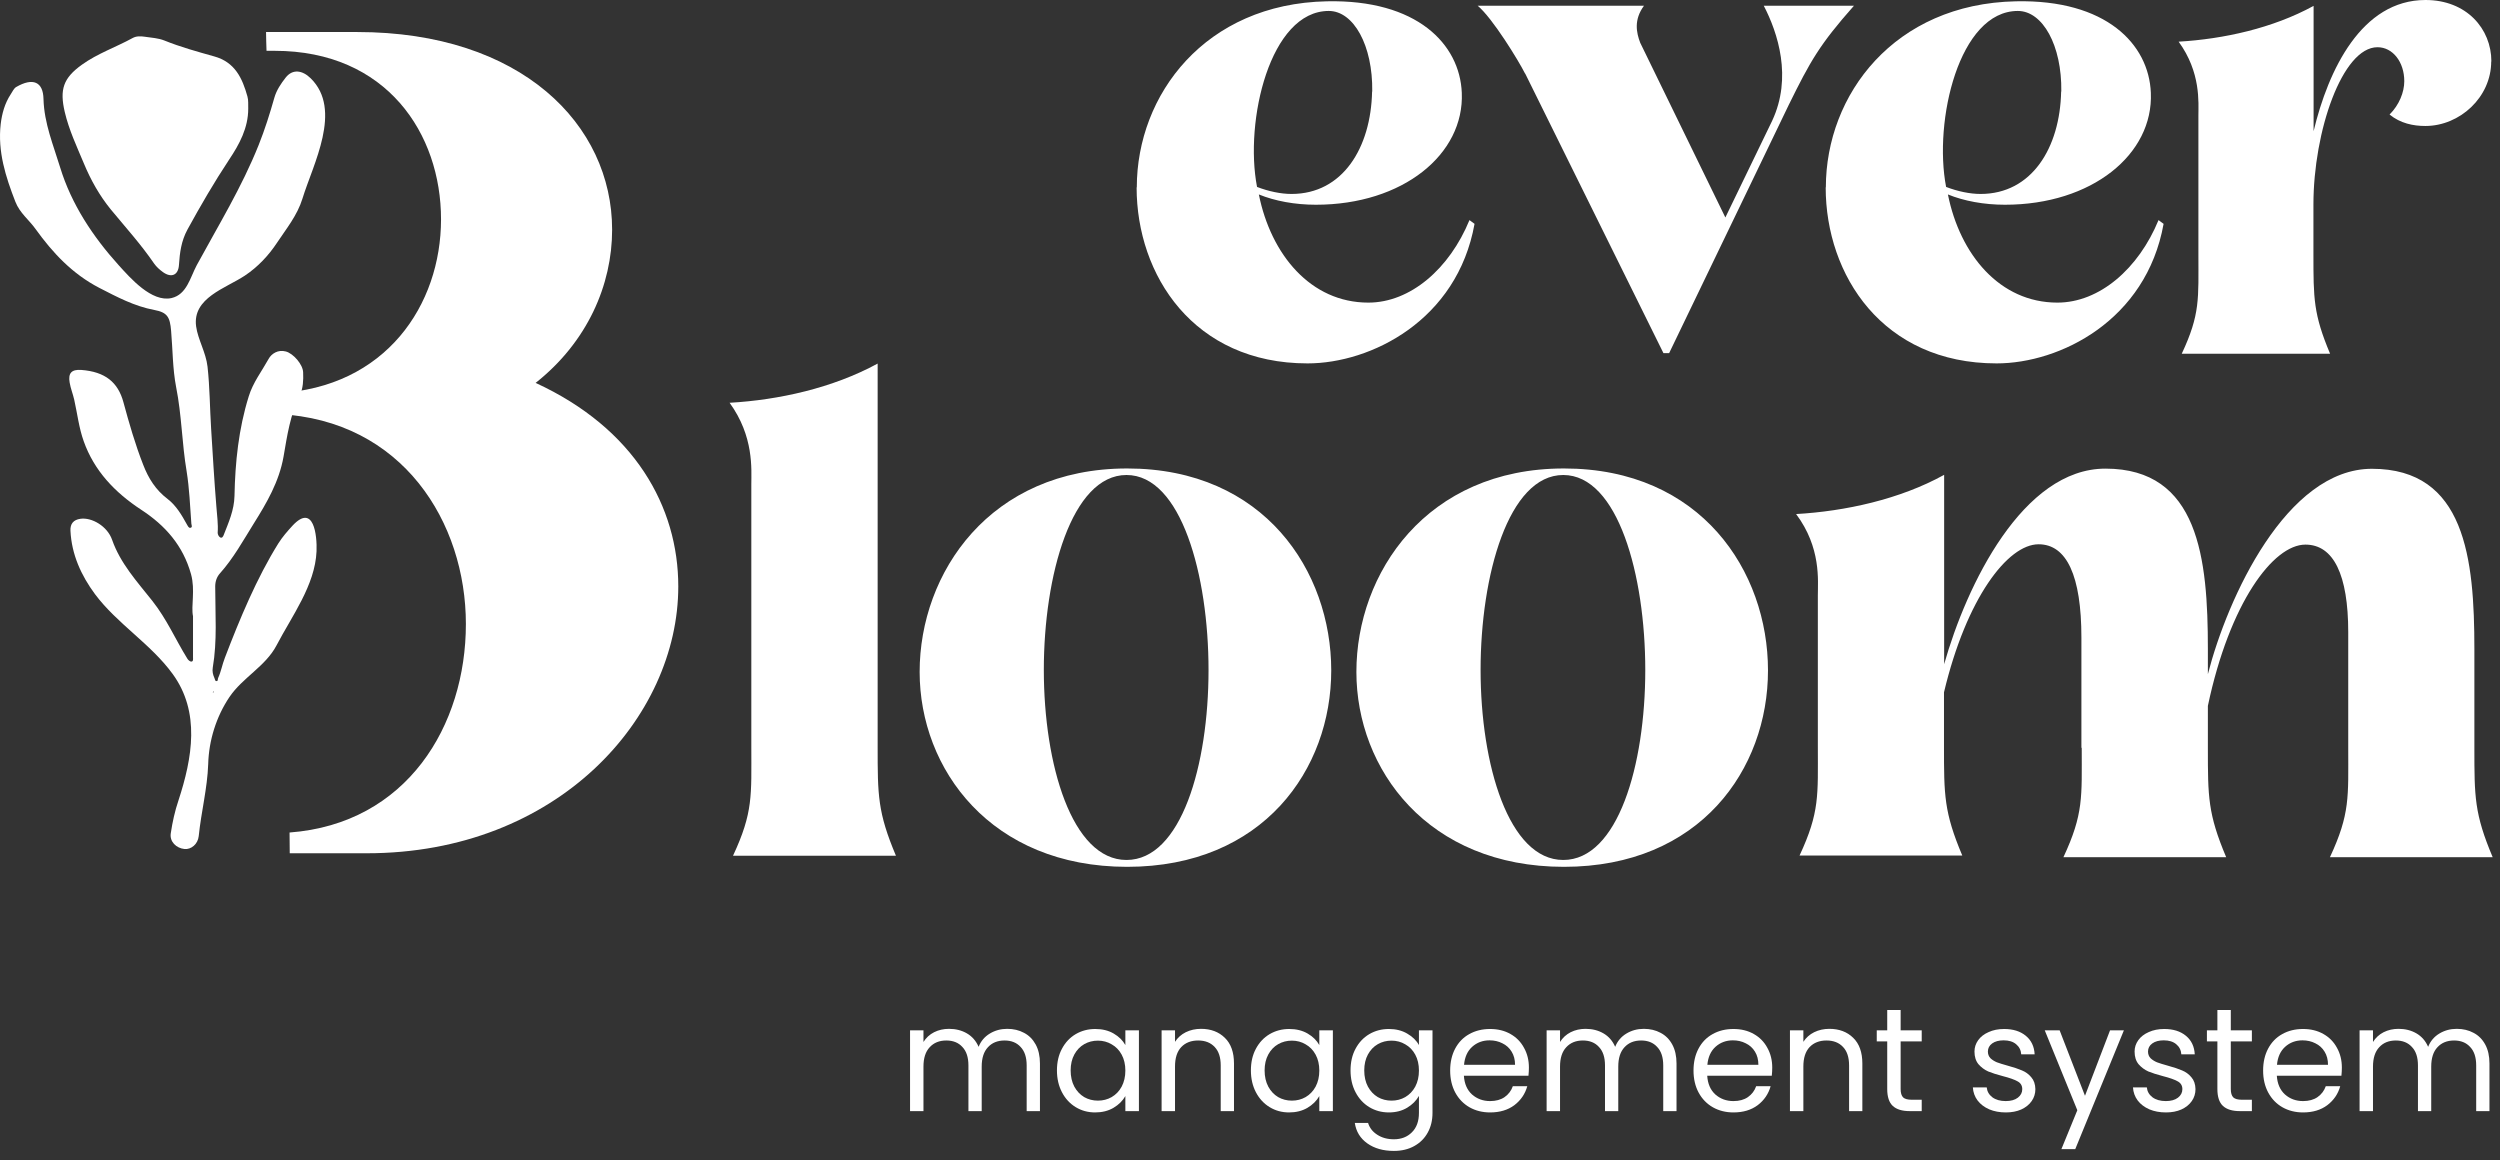 <svg width="153" height="71" viewBox="0 0 153 71" fill="none" xmlns="http://www.w3.org/2000/svg">
<rect x="0" y="0" width="153" height="71" fill="#333333" stroke="none"/>
<path d="M93.332 4.5C92.942 3.72 91.332 1.09 90.431 0.35H100.612C99.981 1.21 100.142 1.99 100.382 2.62L105.592 13.31L108.452 7.4C109.702 4.74 108.802 2 107.942 0.35H113.462C111.352 2.74 110.802 3.72 109.472 6.42L102.152 21.61H101.802L93.341 4.5H93.332Z" fill="white"/>
<path d="M111.742 11.47C111.742 5.79 115.932 0.23 123.372 0.08C128.892 -0.04 131.512 2.7 131.632 5.68C131.792 9.44 128.032 12.53 122.702 12.53C121.412 12.53 120.192 12.3 119.212 11.9C119.952 15.58 122.382 18.52 125.912 18.52C128.492 18.52 130.882 16.44 132.102 13.47L132.412 13.7C131.352 19.61 126.072 22.24 122.192 22.24C115.222 22.24 111.732 16.84 111.732 11.47H111.742ZM126.152 5.6C126.192 2.78 125.012 0.67 123.492 0.67C119.892 0.67 118.322 7.41 119.102 11.44C119.802 11.71 120.552 11.87 121.212 11.87C124.342 11.87 126.072 9.05 126.142 5.6H126.152Z" fill="white"/>
<path d="M152.462 3.76C152.462 5.95 150.542 7.71 148.432 7.71C147.692 7.71 146.902 7.55 146.242 7.01C146.832 6.42 147.142 5.64 147.142 4.97C147.142 3.8 146.442 2.89 145.502 2.89C143.352 2.89 141.582 8.02 141.582 12.52V15.54C141.582 18.28 141.582 19.22 142.602 21.65H133.522C134.662 19.22 134.542 18.28 134.542 15.54V7.09C134.542 6.27 134.702 4.43 133.332 2.55C136.072 2.39 139.092 1.73 141.592 0.36V8.03C142.492 4.27 144.532 0 148.442 0C150.952 0 152.472 1.76 152.472 3.76H152.462Z" fill="white"/>
<path d="M69.572 11.47C69.572 5.79 73.761 0.23 81.201 0.08C86.722 -0.04 89.341 2.7 89.462 5.68C89.621 9.44 85.862 12.53 80.531 12.53C79.242 12.53 78.022 12.3 77.041 11.9C77.781 15.58 80.212 18.52 83.742 18.52C86.322 18.52 88.712 16.44 89.931 13.47L90.242 13.7C89.181 19.61 83.901 22.24 80.022 22.24C73.052 22.24 69.561 16.84 69.561 11.47H69.572ZM83.981 5.6C84.022 2.78 82.841 0.67 81.322 0.67C77.722 0.67 76.151 7.41 76.931 11.44C77.632 11.71 78.382 11.87 79.041 11.87C82.171 11.87 83.901 9.05 83.972 5.6H83.981Z" fill="white"/>
<path d="M44.861 52.37C46.102 49.71 45.981 48.68 45.981 45.68V29.63C45.981 28.73 46.151 26.71 44.651 24.65C47.651 24.48 50.962 23.75 53.712 22.25V45.68C53.712 48.68 53.712 49.71 54.831 52.37H44.871H44.861Z" fill="white"/>
<path d="M56.282 41.12C56.282 35.07 60.572 28.67 68.981 28.67C77.391 28.67 81.472 34.98 81.472 41.03C81.472 47.08 77.311 53.05 68.981 53.05C60.651 53.05 56.282 47.08 56.282 41.12ZM73.962 41C73.962 35.21 72.291 29.07 68.942 29.07C65.591 29.07 63.882 35.21 63.882 41C63.882 46.79 65.602 52.63 68.942 52.63C72.281 52.63 73.962 46.84 73.962 41Z" fill="white"/>
<path d="M83.011 41.12C83.011 35.07 87.302 28.67 95.712 28.67C104.121 28.67 108.201 34.98 108.201 41.03C108.201 47.08 104.041 53.05 95.712 53.05C87.382 53.05 83.011 47.08 83.011 41.12ZM100.691 41C100.691 35.21 99.022 29.07 95.671 29.07C92.322 29.07 90.612 35.21 90.612 41C90.612 46.79 92.332 52.63 95.671 52.63C99.011 52.63 100.691 46.84 100.691 41Z" fill="white"/>
<path d="M127.382 45.76V39.02C127.382 35.24 126.482 33.31 124.762 33.31C122.872 33.31 120.342 36.61 118.972 42.37V45.67C118.972 48.67 118.972 49.7 120.092 52.36H110.132C111.372 49.7 111.252 48.67 111.252 45.67V36.44C111.252 35.54 111.462 33.52 109.922 31.46C112.922 31.29 116.272 30.56 118.982 29.06V40.65C120.352 35.8 123.792 28.68 128.852 28.68C134.562 28.68 135.122 34.17 135.122 39.71V41.26C136.322 36.58 139.932 28.69 145.162 28.69C150.872 28.69 151.432 34.18 151.432 39.72V45.77C151.432 48.77 151.432 49.8 152.552 52.46H142.592C143.832 49.8 143.712 48.77 143.712 45.77V38.69C143.712 35.17 142.812 33.33 141.092 33.33C139.122 33.33 136.452 36.89 135.122 43.2V45.77C135.122 48.77 135.122 49.8 136.242 52.46H126.282C127.522 49.8 127.402 48.77 127.402 45.77L127.382 45.76Z" fill="white"/>
<path d="M32.772 23.44C35.952 20.93 37.462 17.43 37.462 14.06C37.462 7.62 31.901 1.96 21.861 1.96H16.282C16.282 2.34 16.302 2.72 16.311 3.11H16.811C23.672 3.11 26.991 8.19 26.991 13.42C26.991 18.65 23.622 23.73 16.971 24.06C16.991 24.49 17.002 24.91 17.021 25.34C24.651 25.71 28.512 31.98 28.512 38.19C28.512 44.4 24.912 50.41 17.721 50.95C17.721 51.37 17.732 51.8 17.732 52.22H22.442C34.142 52.22 41.511 43.91 41.511 35.89C41.511 31.02 38.842 26.22 32.772 23.43V23.44Z" fill="white"/>
<path d="M11.812 37.71C11.681 37.1 11.961 36.12 11.691 35.14C11.201 33.39 10.121 32.16 8.632 31.19C7.032 30.14 5.762 28.81 5.122 27C4.832 26.19 4.732 25.31 4.542 24.46C4.462 24.11 4.322 23.77 4.262 23.41C4.162 22.83 4.382 22.6 4.972 22.64C6.442 22.75 7.222 23.4 7.552 24.61C7.902 25.9 8.272 27.19 8.762 28.44C9.082 29.27 9.522 29.98 10.261 30.54C10.781 30.94 11.121 31.52 11.441 32.1C11.502 32.2 11.552 32.33 11.662 32.3C11.791 32.27 11.722 32.14 11.711 32.05C11.632 30.98 11.591 29.89 11.421 28.84C11.132 27.13 11.121 25.4 10.781 23.7C10.562 22.57 10.572 21.4 10.472 20.25C10.402 19.4 10.242 19.12 9.442 18.97C8.222 18.74 7.172 18.18 6.082 17.62C4.422 16.76 3.222 15.47 2.172 14.01C1.772 13.45 1.212 13.04 0.942 12.35C0.342 10.81 -0.148 9.27 0.042 7.6C0.122 6.94 0.292 6.32 0.662 5.76C0.762 5.61 0.842 5.42 0.982 5.33C2.012 4.73 2.642 5 2.662 6.06C2.702 7.55 3.272 8.9 3.682 10.25C4.372 12.5 5.682 14.48 7.272 16.24C7.972 17.01 9.282 18.52 10.502 18.24C11.431 18.02 11.632 17 12.041 16.23C13.361 13.8 14.802 11.45 15.832 8.87C16.212 7.92 16.512 6.96 16.791 5.98C16.922 5.52 17.192 5.12 17.482 4.75C17.912 4.2 18.512 4.3 19.012 4.79C20.982 6.72 19.151 10.06 18.512 12.15C18.192 13.19 17.521 14 16.951 14.86C16.442 15.63 15.781 16.34 14.982 16.87C13.802 17.65 11.771 18.23 12.002 19.97C12.111 20.78 12.601 21.56 12.701 22.44C12.841 23.7 12.841 24.98 12.921 26.24C13.021 27.83 13.111 29.41 13.242 31C13.281 31.54 13.361 32.07 13.322 32.61C13.322 32.7 13.382 32.83 13.461 32.88C13.591 32.97 13.662 32.82 13.691 32.74C13.992 31.97 14.332 31.22 14.351 30.35C14.392 28.29 14.601 26.25 15.222 24.26C15.482 23.41 16.021 22.72 16.442 21.96C16.611 21.65 17.012 21.38 17.491 21.51C17.951 21.63 18.541 22.31 18.552 22.79C18.572 23.26 18.552 23.76 18.352 24.18C17.762 25.37 17.572 26.67 17.352 27.95C17.081 29.48 16.322 30.78 15.531 32.04C14.882 33.08 14.291 34.16 13.461 35.09C13.271 35.3 13.171 35.58 13.171 35.89C13.171 37.55 13.302 39.21 13.021 40.86C12.982 41.09 13.031 41.29 13.121 41.49C13.152 41.56 13.171 41.67 13.211 41.68C13.371 41.71 13.312 41.56 13.351 41.49C13.531 41.1 13.601 40.67 13.761 40.26C14.671 37.88 15.711 35.38 17.032 33.26C17.291 32.85 17.591 32.51 17.912 32.16C19.201 30.79 19.412 32.76 19.372 33.74C19.282 35.82 17.861 37.7 16.922 39.5C16.252 40.78 14.841 41.47 14.041 42.66C13.232 43.86 12.781 45.32 12.742 46.76C12.691 48.25 12.312 49.69 12.162 51.17C12.111 51.66 11.701 52 11.291 51.96C10.791 51.91 10.371 51.51 10.451 51C10.552 50.32 10.701 49.64 10.921 48.99C11.771 46.39 12.271 43.58 10.562 41.24C9.222 39.4 7.172 38.18 5.812 36.36C4.962 35.21 4.382 33.93 4.312 32.48C4.292 32.06 4.492 31.81 4.922 31.75C5.612 31.65 6.572 32.2 6.862 33.04C7.362 34.47 8.382 35.59 9.312 36.76C10.222 37.91 10.722 39.11 11.472 40.32C11.521 40.4 11.642 40.5 11.711 40.49C11.841 40.48 11.812 40.33 11.812 40.23C11.812 39.5 11.812 38.78 11.812 37.7V37.71ZM13.021 42.37H13.082L13.062 42.3L13.021 42.37Z" fill="white"/>
<path d="M15.192 6.65C15.192 7.83 14.652 8.83 14.022 9.77C13.102 11.16 12.272 12.59 11.472 14.05C11.092 14.75 11.002 15.46 10.952 16.22C10.912 16.84 10.492 17.02 9.982 16.66C9.772 16.51 9.572 16.33 9.432 16.13C8.632 14.96 7.682 13.91 6.782 12.82C6.082 11.96 5.552 11.01 5.132 10C4.702 8.97 4.222 7.96 3.962 6.85C3.642 5.47 3.872 4.78 5.012 3.96C5.972 3.27 7.092 2.89 8.112 2.33C8.342 2.2 8.612 2.21 8.872 2.25C9.272 2.31 9.692 2.33 10.062 2.48C11.052 2.88 12.072 3.16 13.102 3.45C14.382 3.8 14.832 4.79 15.142 5.9C15.212 6.14 15.182 6.4 15.192 6.66V6.65Z" fill="white"/>
<path d="M150.352 62.965C150.737 62.965 151.08 63.046 151.381 63.209C151.682 63.365 151.919 63.602 152.094 63.921C152.268 64.24 152.355 64.628 152.355 65.085V68H151.543V65.203C151.543 64.709 151.42 64.333 151.173 64.075C150.933 63.81 150.605 63.678 150.19 63.678C149.763 63.678 149.423 63.816 149.17 64.093C148.917 64.364 148.791 64.757 148.791 65.275V68H147.979V65.203C147.979 64.709 147.856 64.333 147.609 64.075C147.368 63.81 147.041 63.678 146.625 63.678C146.198 63.678 145.858 63.816 145.606 64.093C145.353 64.364 145.227 64.757 145.227 65.275V68H144.406V63.055H145.227V63.768C145.389 63.509 145.606 63.311 145.876 63.172C146.153 63.034 146.457 62.965 146.788 62.965C147.203 62.965 147.57 63.058 147.889 63.245C148.208 63.431 148.445 63.705 148.602 64.066C148.74 63.717 148.969 63.446 149.287 63.254C149.606 63.061 149.961 62.965 150.352 62.965Z" fill="white"/>
<path d="M143.322 65.338C143.322 65.495 143.313 65.66 143.295 65.834H139.342C139.372 66.322 139.538 66.704 139.839 66.98C140.145 67.251 140.515 67.386 140.949 67.386C141.303 67.386 141.598 67.305 141.833 67.143C142.073 66.974 142.242 66.752 142.338 66.475H143.222C143.09 66.95 142.825 67.338 142.428 67.639C142.031 67.934 141.538 68.081 140.949 68.081C140.479 68.081 140.058 67.976 139.685 67.765C139.318 67.555 139.03 67.257 138.819 66.872C138.608 66.481 138.503 66.03 138.503 65.519C138.503 65.007 138.605 64.559 138.81 64.174C139.015 63.789 139.3 63.494 139.667 63.29C140.04 63.079 140.467 62.974 140.949 62.974C141.418 62.974 141.833 63.076 142.194 63.281C142.555 63.485 142.831 63.768 143.024 64.129C143.222 64.484 143.322 64.887 143.322 65.338ZM142.474 65.167C142.474 64.854 142.404 64.586 142.266 64.364C142.128 64.135 141.938 63.964 141.698 63.849C141.463 63.729 141.201 63.669 140.912 63.669C140.497 63.669 140.142 63.801 139.848 64.066C139.559 64.33 139.393 64.697 139.351 65.167H142.474Z" fill="white"/>
<path d="M136.525 63.732V66.647C136.525 66.887 136.576 67.058 136.678 67.161C136.78 67.257 136.958 67.305 137.21 67.305H137.815V68H137.075C136.618 68 136.275 67.895 136.046 67.684C135.818 67.474 135.704 67.128 135.704 66.647V63.732H135.063V63.055H135.704V61.81H136.525V63.055H137.815V63.732H136.525Z" fill="white"/>
<path d="M132.559 68.081C132.18 68.081 131.84 68.018 131.54 67.892C131.239 67.759 131.001 67.579 130.827 67.35C130.652 67.116 130.556 66.848 130.538 66.547H131.386C131.41 66.794 131.525 66.995 131.729 67.152C131.94 67.308 132.213 67.386 132.55 67.386C132.863 67.386 133.11 67.317 133.29 67.179C133.471 67.04 133.561 66.866 133.561 66.656C133.561 66.439 133.465 66.279 133.272 66.177C133.08 66.069 132.782 65.964 132.379 65.861C132.012 65.765 131.711 65.669 131.476 65.573C131.248 65.47 131.049 65.323 130.881 65.13C130.718 64.932 130.637 64.673 130.637 64.355C130.637 64.102 130.712 63.87 130.863 63.66C131.013 63.449 131.227 63.284 131.503 63.163C131.78 63.037 132.096 62.974 132.451 62.974C132.998 62.974 133.441 63.112 133.777 63.389C134.114 63.666 134.295 64.045 134.319 64.526H133.498C133.48 64.267 133.374 64.06 133.182 63.903C132.995 63.747 132.743 63.669 132.424 63.669C132.129 63.669 131.895 63.732 131.72 63.858C131.546 63.984 131.458 64.15 131.458 64.355C131.458 64.517 131.51 64.652 131.612 64.761C131.72 64.863 131.852 64.947 132.009 65.013C132.171 65.073 132.394 65.143 132.677 65.221C133.031 65.317 133.32 65.413 133.543 65.51C133.765 65.6 133.955 65.738 134.111 65.925C134.274 66.111 134.358 66.355 134.364 66.656C134.364 66.926 134.289 67.17 134.138 67.386C133.988 67.603 133.774 67.774 133.498 67.901C133.227 68.021 132.914 68.081 132.559 68.081Z" fill="white"/>
<path d="M129.983 63.055L127.005 70.328H126.157L127.132 67.946L125.138 63.055H126.049L127.601 67.062L129.135 63.055H129.983Z" fill="white"/>
<path d="M122.76 68.081C122.381 68.081 122.041 68.018 121.741 67.892C121.44 67.759 121.202 67.579 121.028 67.35C120.853 67.116 120.757 66.848 120.739 66.547H121.587C121.611 66.794 121.726 66.995 121.93 67.152C122.141 67.308 122.414 67.386 122.751 67.386C123.064 67.386 123.311 67.317 123.491 67.179C123.672 67.04 123.762 66.866 123.762 66.656C123.762 66.439 123.666 66.279 123.473 66.177C123.281 66.069 122.983 65.964 122.58 65.861C122.213 65.765 121.912 65.669 121.677 65.573C121.449 65.47 121.25 65.323 121.082 65.13C120.919 64.932 120.838 64.673 120.838 64.355C120.838 64.102 120.913 63.87 121.064 63.66C121.214 63.449 121.428 63.284 121.705 63.163C121.981 63.037 122.297 62.974 122.652 62.974C123.199 62.974 123.642 63.112 123.978 63.389C124.315 63.666 124.496 64.045 124.52 64.526H123.699C123.681 64.267 123.575 64.06 123.383 63.903C123.196 63.747 122.944 63.669 122.625 63.669C122.33 63.669 122.096 63.732 121.921 63.858C121.747 63.984 121.659 64.15 121.659 64.355C121.659 64.517 121.711 64.652 121.813 64.761C121.921 64.863 122.053 64.947 122.21 65.013C122.372 65.073 122.595 65.143 122.878 65.221C123.233 65.317 123.521 65.413 123.744 65.51C123.966 65.6 124.156 65.738 124.312 65.925C124.475 66.111 124.559 66.355 124.565 66.656C124.565 66.926 124.49 67.17 124.339 67.386C124.189 67.603 123.975 67.774 123.699 67.901C123.428 68.021 123.115 68.081 122.76 68.081Z" fill="white"/>
<path d="M116.319 63.732V66.647C116.319 66.887 116.37 67.058 116.472 67.161C116.574 67.257 116.752 67.305 117.005 67.305H117.609V68H116.869C116.412 68 116.069 67.895 115.84 67.684C115.612 67.474 115.498 67.128 115.498 66.647V63.732H114.857V63.055H115.498V61.81H116.319V63.055H117.609V63.732H116.319Z" fill="white"/>
<path d="M111.954 62.965C112.556 62.965 113.043 63.148 113.416 63.515C113.789 63.876 113.976 64.4 113.976 65.085V68H113.164V65.203C113.164 64.709 113.04 64.333 112.794 64.075C112.547 63.81 112.21 63.678 111.783 63.678C111.35 63.678 111.004 63.813 110.745 64.084C110.493 64.355 110.366 64.749 110.366 65.266V68H109.545V63.055H110.366V63.759C110.529 63.506 110.748 63.311 111.025 63.172C111.308 63.034 111.618 62.965 111.954 62.965Z" fill="white"/>
<path d="M108.461 65.338C108.461 65.495 108.452 65.66 108.434 65.834H104.482C104.512 66.322 104.677 66.704 104.978 66.98C105.285 67.251 105.655 67.386 106.088 67.386C106.443 67.386 106.738 67.305 106.972 67.143C107.213 66.974 107.381 66.752 107.478 66.475H108.362C108.23 66.95 107.965 67.338 107.568 67.639C107.171 67.934 106.678 68.081 106.088 68.081C105.619 68.081 105.198 67.976 104.825 67.765C104.458 67.555 104.169 67.257 103.959 66.872C103.748 66.481 103.643 66.03 103.643 65.519C103.643 65.007 103.745 64.559 103.95 64.174C104.154 63.789 104.44 63.494 104.807 63.29C105.18 63.079 105.607 62.974 106.088 62.974C106.557 62.974 106.972 63.076 107.333 63.281C107.694 63.485 107.971 63.768 108.163 64.129C108.362 64.484 108.461 64.887 108.461 65.338ZM107.613 65.167C107.613 64.854 107.544 64.586 107.406 64.364C107.267 64.135 107.078 63.964 106.837 63.849C106.602 63.729 106.341 63.669 106.052 63.669C105.637 63.669 105.282 63.801 104.987 64.066C104.698 64.33 104.533 64.697 104.491 65.167H107.613Z" fill="white"/>
<path d="M100.599 62.965C100.984 62.965 101.327 63.046 101.628 63.209C101.929 63.365 102.166 63.602 102.341 63.921C102.515 64.24 102.603 64.628 102.603 65.085V68H101.79V65.203C101.79 64.709 101.667 64.333 101.42 64.075C101.18 63.81 100.852 63.678 100.437 63.678C100.01 63.678 99.67 63.816 99.417 64.093C99.165 64.364 99.038 64.757 99.038 65.275V68H98.226V65.203C98.226 64.709 98.103 64.333 97.856 64.075C97.616 63.81 97.288 63.678 96.873 63.678C96.445 63.678 96.106 63.816 95.853 64.093C95.6 64.364 95.474 64.757 95.474 65.275V68H94.653V63.055H95.474V63.768C95.636 63.509 95.853 63.311 96.124 63.172C96.4 63.034 96.704 62.965 97.035 62.965C97.45 62.965 97.817 63.058 98.136 63.245C98.455 63.431 98.692 63.705 98.849 64.066C98.987 63.717 99.216 63.446 99.535 63.254C99.853 63.061 100.208 62.965 100.599 62.965Z" fill="white"/>
<path d="M93.569 65.338C93.569 65.495 93.56 65.66 93.542 65.834H89.59C89.62 66.322 89.785 66.704 90.086 66.98C90.393 67.251 90.763 67.386 91.196 67.386C91.551 67.386 91.845 67.305 92.08 67.143C92.321 66.974 92.489 66.752 92.585 66.475H93.47C93.337 66.95 93.073 67.338 92.676 67.639C92.279 67.934 91.785 68.081 91.196 68.081C90.727 68.081 90.305 67.976 89.932 67.765C89.566 67.555 89.277 67.257 89.066 66.872C88.856 66.481 88.75 66.03 88.75 65.519C88.75 65.007 88.853 64.559 89.057 64.174C89.262 63.789 89.547 63.494 89.914 63.29C90.287 63.079 90.715 62.974 91.196 62.974C91.665 62.974 92.08 63.076 92.441 63.281C92.802 63.485 93.079 63.768 93.271 64.129C93.47 64.484 93.569 64.887 93.569 65.338ZM92.721 65.167C92.721 64.854 92.651 64.586 92.513 64.364C92.375 64.135 92.185 63.964 91.945 63.849C91.71 63.729 91.448 63.669 91.16 63.669C90.745 63.669 90.39 63.801 90.095 64.066C89.806 64.33 89.641 64.697 89.599 65.167H92.721Z" fill="white"/>
<path d="M84.999 62.974C85.426 62.974 85.799 63.067 86.118 63.254C86.442 63.44 86.683 63.675 86.839 63.958V63.055H87.669V68.108C87.669 68.559 87.573 68.96 87.381 69.308C87.188 69.663 86.912 69.94 86.551 70.139C86.196 70.337 85.781 70.436 85.305 70.436C84.656 70.436 84.114 70.283 83.681 69.976C83.248 69.669 82.992 69.251 82.914 68.722H83.726C83.817 69.023 84.003 69.263 84.286 69.444C84.569 69.63 84.908 69.724 85.305 69.724C85.757 69.724 86.124 69.582 86.406 69.299C86.695 69.017 86.839 68.62 86.839 68.108V67.071C86.677 67.359 86.436 67.6 86.118 67.793C85.799 67.985 85.426 68.081 84.999 68.081C84.559 68.081 84.159 67.973 83.799 67.756C83.444 67.54 83.164 67.236 82.959 66.845C82.755 66.454 82.653 66.009 82.653 65.51C82.653 65.004 82.755 64.562 82.959 64.183C83.164 63.798 83.444 63.5 83.799 63.29C84.159 63.079 84.559 62.974 84.999 62.974ZM86.839 65.519C86.839 65.146 86.764 64.821 86.614 64.544C86.463 64.267 86.259 64.057 86 63.912C85.748 63.762 85.468 63.687 85.161 63.687C84.854 63.687 84.575 63.759 84.322 63.903C84.069 64.048 83.868 64.258 83.717 64.535C83.567 64.812 83.492 65.136 83.492 65.51C83.492 65.888 83.567 66.219 83.717 66.502C83.868 66.779 84.069 66.992 84.322 67.143C84.575 67.287 84.854 67.359 85.161 67.359C85.468 67.359 85.748 67.287 86 67.143C86.259 66.992 86.463 66.779 86.614 66.502C86.764 66.219 86.839 65.891 86.839 65.519Z" fill="white"/>
<path d="M76.555 65.51C76.555 65.004 76.657 64.562 76.861 64.183C77.066 63.798 77.346 63.5 77.701 63.29C78.061 63.079 78.462 62.974 78.901 62.974C79.334 62.974 79.71 63.067 80.029 63.254C80.347 63.44 80.585 63.675 80.742 63.958V63.055H81.572V68H80.742V67.08C80.579 67.368 80.335 67.609 80.011 67.802C79.692 67.988 79.319 68.081 78.892 68.081C78.453 68.081 78.055 67.973 77.701 67.756C77.346 67.54 77.066 67.236 76.861 66.845C76.657 66.454 76.555 66.009 76.555 65.51ZM80.742 65.519C80.742 65.146 80.666 64.821 80.516 64.544C80.365 64.267 80.161 64.057 79.902 63.912C79.65 63.762 79.37 63.687 79.063 63.687C78.756 63.687 78.477 63.759 78.224 63.903C77.971 64.048 77.77 64.258 77.619 64.535C77.469 64.812 77.394 65.136 77.394 65.51C77.394 65.888 77.469 66.219 77.619 66.502C77.77 66.779 77.971 66.992 78.224 67.143C78.477 67.287 78.756 67.359 79.063 67.359C79.37 67.359 79.65 67.287 79.902 67.143C80.161 66.992 80.365 66.779 80.516 66.502C80.666 66.219 80.742 65.891 80.742 65.519Z" fill="white"/>
<path d="M73.499 62.965C74.1 62.965 74.588 63.148 74.961 63.515C75.334 63.876 75.52 64.4 75.52 65.085V68H74.708V65.203C74.708 64.709 74.585 64.333 74.338 64.075C74.091 63.81 73.754 63.678 73.327 63.678C72.894 63.678 72.548 63.813 72.29 64.084C72.037 64.355 71.911 64.749 71.911 65.266V68H71.09V63.055H71.911V63.759C72.073 63.506 72.293 63.311 72.569 63.172C72.852 63.034 73.162 62.965 73.499 62.965Z" fill="white"/>
<path d="M64.685 65.51C64.685 65.004 64.787 64.562 64.992 64.183C65.196 63.798 65.476 63.5 65.831 63.29C66.192 63.079 66.592 62.974 67.031 62.974C67.464 62.974 67.84 63.067 68.159 63.254C68.478 63.44 68.715 63.675 68.872 63.958V63.055H69.702V68H68.872V67.08C68.709 67.368 68.466 67.609 68.141 67.802C67.822 67.988 67.449 68.081 67.022 68.081C66.583 68.081 66.186 67.973 65.831 67.756C65.476 67.54 65.196 67.236 64.992 66.845C64.787 66.454 64.685 66.009 64.685 65.51ZM68.872 65.519C68.872 65.146 68.796 64.821 68.646 64.544C68.496 64.267 68.291 64.057 68.032 63.912C67.78 63.762 67.5 63.687 67.193 63.687C66.886 63.687 66.607 63.759 66.354 63.903C66.101 64.048 65.9 64.258 65.749 64.535C65.599 64.812 65.524 65.136 65.524 65.51C65.524 65.888 65.599 66.219 65.749 66.502C65.9 66.779 66.101 66.992 66.354 67.143C66.607 67.287 66.886 67.359 67.193 67.359C67.5 67.359 67.78 67.287 68.032 67.143C68.291 66.992 68.496 66.779 68.646 66.502C68.796 66.219 68.872 65.891 68.872 65.519Z" fill="white"/>
<path d="M61.641 62.965C62.026 62.965 62.369 63.046 62.67 63.209C62.971 63.365 63.208 63.602 63.383 63.921C63.557 64.24 63.645 64.628 63.645 65.085V68H62.832V65.203C62.832 64.709 62.709 64.333 62.462 64.075C62.222 63.81 61.894 63.678 61.479 63.678C61.052 63.678 60.712 63.816 60.459 64.093C60.207 64.364 60.08 64.757 60.08 65.275V68H59.268V65.203C59.268 64.709 59.145 64.333 58.898 64.075C58.658 63.81 58.33 63.678 57.915 63.678C57.487 63.678 57.148 63.816 56.895 64.093C56.642 64.364 56.516 64.757 56.516 65.275V68H55.695V63.055H56.516V63.768C56.678 63.509 56.895 63.311 57.166 63.172C57.442 63.034 57.746 62.965 58.077 62.965C58.492 62.965 58.859 63.058 59.178 63.245C59.497 63.431 59.734 63.705 59.891 64.066C60.029 63.717 60.258 63.446 60.577 63.254C60.895 63.061 61.25 62.965 61.641 62.965Z" fill="white"/>
</svg>
